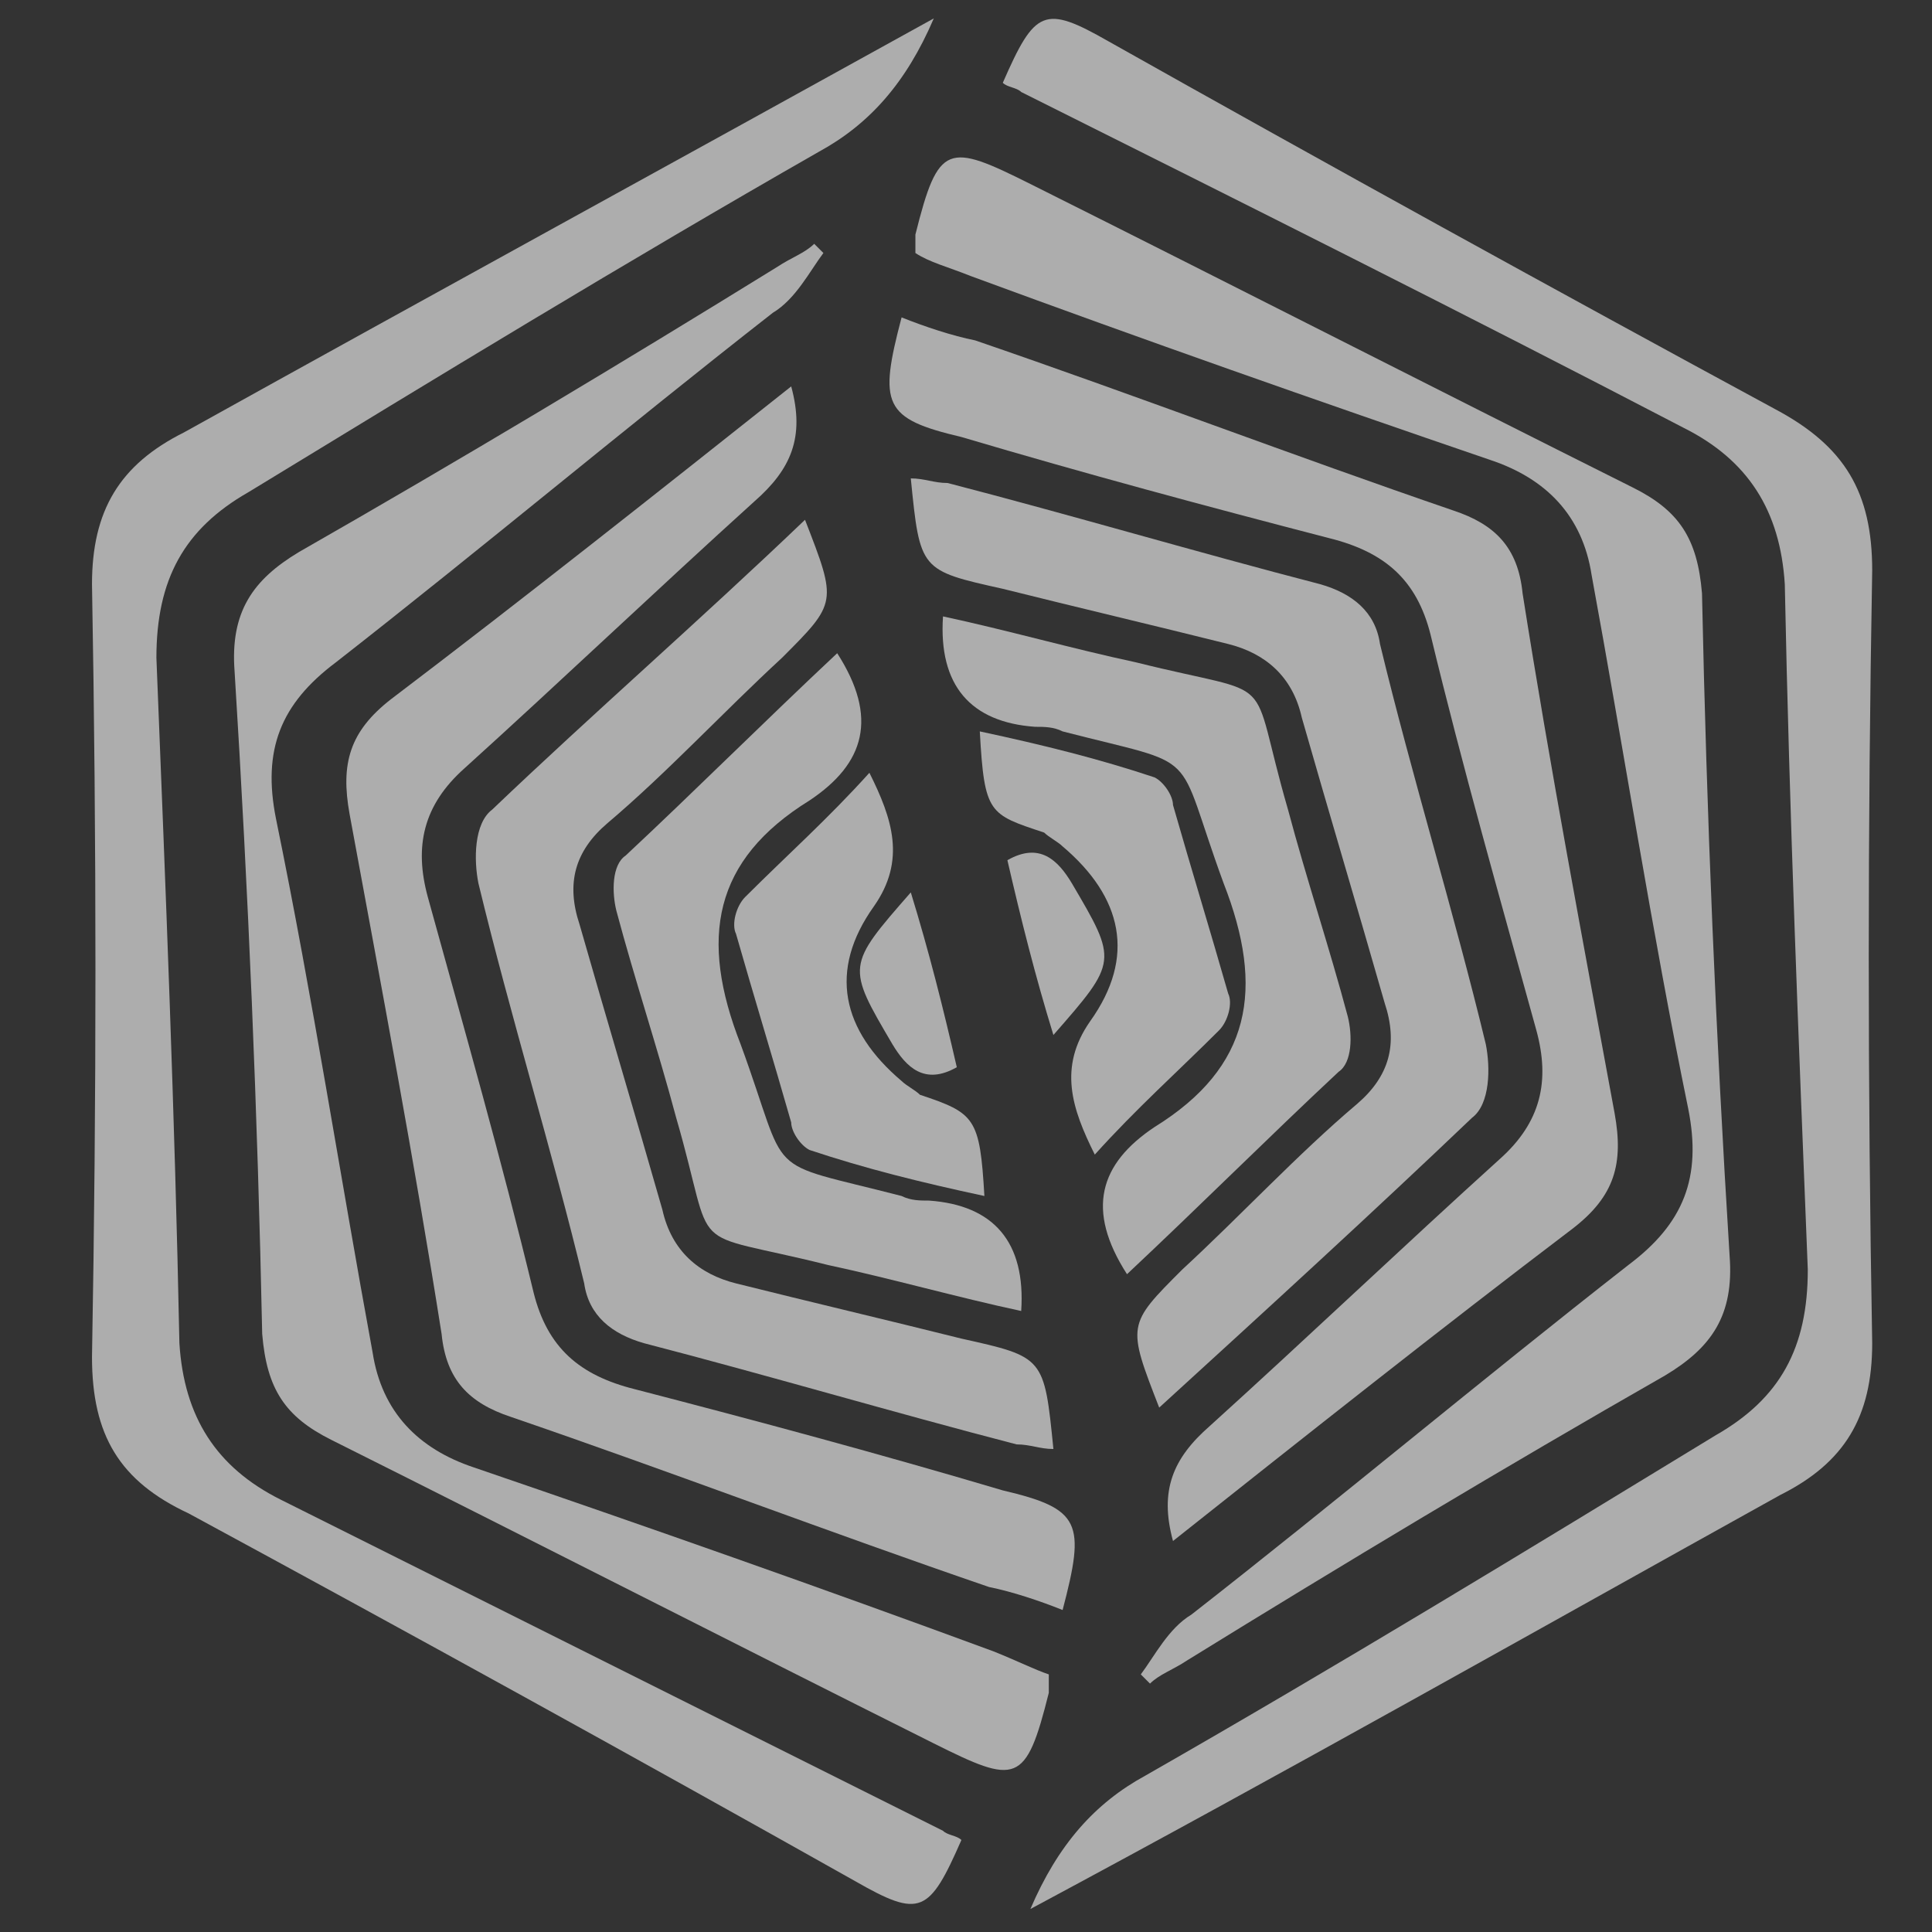 <?xml version="1.0" encoding="utf-8"?>
<!-- Generator: Adobe Illustrator 26.3.1, SVG Export Plug-In . SVG Version: 6.00 Build 0)  -->
<svg version="1.1" id="Layer_1" xmlns="http://www.w3.org/2000/svg" xmlns:xlink="http://www.w3.org/1999/xlink" x="0px" y="0px"
	 viewBox="0 0 42 42" style="enable-background:new 0 0 42 42;" xml:space="preserve">
<rect x="0" y="0" width="42" height="42" fill="#333333" stroke="none"/>
<style type="text/css">
	.st0{opacity:0.6;fill:#FFFFFF;}
</style>
<path class="st0" d="M20.3,0.4c-0.6,1.4-1.4,2.3-2.5,2.9c-4.2,2.4-8.3,4.9-12.4,7.4c-1.4,0.8-2,1.9-2,3.6c0.2,5,0.4,9.9,0.5,14.9
	c0.1,1.6,0.8,2.7,2.2,3.4c4.8,2.4,9.6,4.8,14.4,7.2c0.1,0.1,0.3,0.1,0.4,0.2c-0.7,1.6-0.9,1.7-2.3,0.9c-4.8-2.7-9.7-5.4-14.5-8
	C2.6,32.2,2,31.2,2,29.5c0.1-5.6,0.1-11.2,0-16.8c0-1.6,0.6-2.6,2-3.3C9.4,6.4,14.7,3.5,20.3,0.4z"/>
<path class="st0" d="M22.8,36.4c0,0.2,0,0.3,0,0.4c-0.5,2-0.7,2-2.5,1.1c-4.4-2.2-8.7-4.4-13.1-6.6c-1-0.5-1.4-1.1-1.5-2.3
	c-0.1-4.8-0.3-9.6-0.6-14.4c-0.1-1.3,0.4-2,1.4-2.6c3.5-2,7-4.1,10.4-6.2c0.3-0.2,0.6-0.3,0.8-0.5c0.1,0.1,0.1,0.1,0.2,0.2
	c-0.3,0.4-0.6,1-1.1,1.3c-3.2,2.5-6.3,5.1-9.5,7.6c-1.2,0.9-1.6,1.9-1.3,3.4c0.8,3.9,1.4,7.8,2.1,11.6c0.2,1.3,1,2.1,2.2,2.5
	c3.8,1.3,7.5,2.6,11.3,4C22.1,36.1,22.5,36.3,22.8,36.4z"/>
<path class="st0" d="M17.2,8.4c0.3,1.1,0,1.8-0.8,2.5c-2.1,1.9-4.2,3.9-6.3,5.8c-0.9,0.8-1.1,1.7-0.8,2.8c0.8,2.9,1.6,5.7,2.3,8.6
	c0.3,1.2,1,1.8,2.2,2.1c2.7,0.7,5.3,1.4,8,2.2c1.7,0.4,1.8,0.7,1.3,2.6c-0.5-0.2-1.1-0.4-1.6-0.5c-3.5-1.2-6.9-2.5-10.4-3.7
	c-0.9-0.3-1.4-0.8-1.5-1.8c-0.6-3.8-1.3-7.5-2-11.3c-0.2-1.1,0-1.8,0.9-2.5C11.4,13,14.3,10.7,17.2,8.4z"/>
<path class="st0" d="M17.5,11.3c0.7,1.8,0.7,1.8-0.5,3c-1.3,1.2-2.5,2.5-3.8,3.6c-0.7,0.6-0.9,1.3-0.6,2.2c0.6,2.1,1.2,4.1,1.8,6.2
	c0.2,0.9,0.8,1.4,1.6,1.6c1.6,0.4,3.3,0.8,4.9,1.2c1.8,0.4,1.8,0.4,2,2.4c-0.3,0-0.5-0.1-0.8-0.1c-2.7-0.7-5.4-1.5-8.1-2.2
	c-0.7-0.2-1.2-0.6-1.3-1.3c-0.7-2.9-1.6-5.8-2.3-8.7c-0.1-0.5-0.1-1.3,0.3-1.6C12.9,15.5,15.2,13.5,17.5,11.3z"/>
<path class="st0" d="M18.2,14.2c0.9,1.4,0.6,2.4-0.6,3.2c-2.1,1.3-2.4,3-1.5,5.3c1.1,3,0.4,2.5,3.5,3.3c0.2,0.1,0.4,0.1,0.6,0.1
	c1.4,0.1,2.1,0.9,2,2.4c-1.4-0.3-2.8-0.7-4.2-1c-3.2-0.8-2.4-0.1-3.3-3.2c-0.4-1.5-0.9-3-1.3-4.5c-0.1-0.4-0.1-1,0.2-1.2
	C15.1,17.2,16.6,15.7,18.2,14.2z"/>
<path class="st0" d="M21.4,26c-1.4-0.3-2.6-0.6-3.8-1c-0.2-0.1-0.4-0.4-0.4-0.6c-0.4-1.4-0.8-2.7-1.2-4.1c-0.1-0.2,0-0.6,0.2-0.8
	c0.9-0.9,1.8-1.7,2.7-2.7c0.5,1,0.8,1.9,0.1,2.9c-1,1.4-0.7,2.7,0.6,3.8c0.1,0.1,0.3,0.2,0.4,0.3C21.2,24.2,21.3,24.3,21.4,26z"/>
<path class="st0" d="M19.8,19.4c0.4,1.3,0.7,2.5,1,3.8c-0.7,0.4-1.1,0-1.4-0.5C18.4,21,18.4,21,19.8,19.4z"/>
<path class="st0" d="M22.4,41.5c0.6-1.4,1.4-2.3,2.5-2.9c4.2-2.4,8.3-4.9,12.4-7.4c1.4-0.8,2-1.9,2-3.6c-0.2-5-0.4-9.9-0.5-14.9
	c-0.1-1.6-0.8-2.7-2.2-3.4C31.8,6.8,27,4.4,22.2,2c-0.1-0.1-0.3-0.1-0.4-0.2c0.7-1.6,0.9-1.7,2.3-0.9c4.8,2.7,9.7,5.4,14.5,8
	c1.5,0.8,2.1,1.8,2.1,3.5c-0.1,5.6-0.1,11.2,0,16.8c0,1.6-0.6,2.6-2,3.3C33.3,35.5,28,38.5,22.4,41.5z"/>
<path class="st0" d="M19.9,5.5c0-0.2,0-0.3,0-0.4c0.5-2,0.7-2,2.5-1.1c4.4,2.2,8.7,4.4,13.1,6.6c1,0.5,1.4,1.1,1.5,2.3
	c0.1,4.8,0.3,9.6,0.6,14.4c0.1,1.3-0.4,2-1.4,2.6c-3.5,2-7,4.1-10.4,6.2c-0.3,0.2-0.6,0.3-0.8,0.5c-0.1-0.1-0.1-0.1-0.2-0.2
	c0.3-0.4,0.6-1,1.1-1.3c3.2-2.5,6.3-5.1,9.5-7.6c1.2-0.9,1.6-1.9,1.3-3.4c-0.8-3.9-1.4-7.8-2.1-11.6c-0.2-1.3-1-2.1-2.2-2.5
	c-3.8-1.3-7.5-2.6-11.3-4C20.6,5.8,20.2,5.7,19.9,5.5z"/>
<path class="st0" d="M25.5,33.5c-0.3-1.1,0-1.8,0.8-2.5c2.1-1.9,4.2-3.9,6.3-5.8c0.9-0.8,1.1-1.7,0.8-2.8c-0.8-2.9-1.6-5.7-2.3-8.6
	c-0.3-1.2-1-1.8-2.2-2.1c-2.7-0.7-5.3-1.4-8-2.2c-1.7-0.4-1.8-0.7-1.3-2.6c0.5,0.2,1.1,0.4,1.6,0.5c3.5,1.2,6.9,2.5,10.4,3.7
	c0.9,0.3,1.4,0.8,1.5,1.8c0.6,3.8,1.3,7.5,2,11.3c0.2,1.1,0,1.8-0.9,2.5C31.3,28.9,28.4,31.2,25.5,33.5z"/>
<path class="st0" d="M25.2,30.6c-0.7-1.8-0.7-1.8,0.5-3c1.3-1.2,2.5-2.5,3.8-3.6c0.7-0.6,0.9-1.3,0.6-2.2c-0.6-2.1-1.2-4.1-1.8-6.2
	c-0.2-0.9-0.8-1.4-1.6-1.6c-1.6-0.4-3.3-0.8-4.9-1.2c-1.8-0.4-1.8-0.4-2-2.4c0.3,0,0.5,0.1,0.8,0.1c2.7,0.7,5.4,1.5,8.1,2.2
	c0.7,0.2,1.2,0.6,1.3,1.3c0.7,2.9,1.6,5.8,2.3,8.7c0.1,0.5,0.1,1.3-0.3,1.6C29.8,26.4,27.5,28.5,25.2,30.6z"/>
<path class="st0" d="M24.5,27.7c-0.9-1.4-0.6-2.4,0.6-3.2c2.1-1.3,2.4-3,1.5-5.3c-1.1-3-0.4-2.5-3.5-3.3c-0.2-0.1-0.4-0.1-0.6-0.1
	c-1.4-0.1-2.1-0.9-2-2.4c1.4,0.3,2.8,0.7,4.2,1c3.2,0.8,2.4,0.1,3.3,3.2c0.4,1.5,0.9,3,1.3,4.5c0.1,0.4,0.1,1-0.2,1.2
	C27.6,24.7,26.1,26.2,24.5,27.7z"/>
<path class="st0" d="M21.3,15.9c1.4,0.3,2.6,0.6,3.8,1c0.2,0.1,0.4,0.4,0.4,0.6c0.4,1.4,0.8,2.7,1.2,4.1c0.1,0.2,0,0.6-0.2,0.8
	c-0.9,0.9-1.8,1.7-2.7,2.7c-0.5-1-0.8-1.9-0.1-2.9c1-1.4,0.7-2.7-0.6-3.8c-0.1-0.1-0.3-0.2-0.4-0.3C21.5,17.7,21.4,17.7,21.3,15.9z"
	/>
<path class="st0" d="M22.9,22.5c-0.4-1.3-0.7-2.5-1-3.8c0.7-0.4,1.1,0,1.4,0.5C24.3,20.9,24.3,20.9,22.9,22.5z"/>
</svg>
